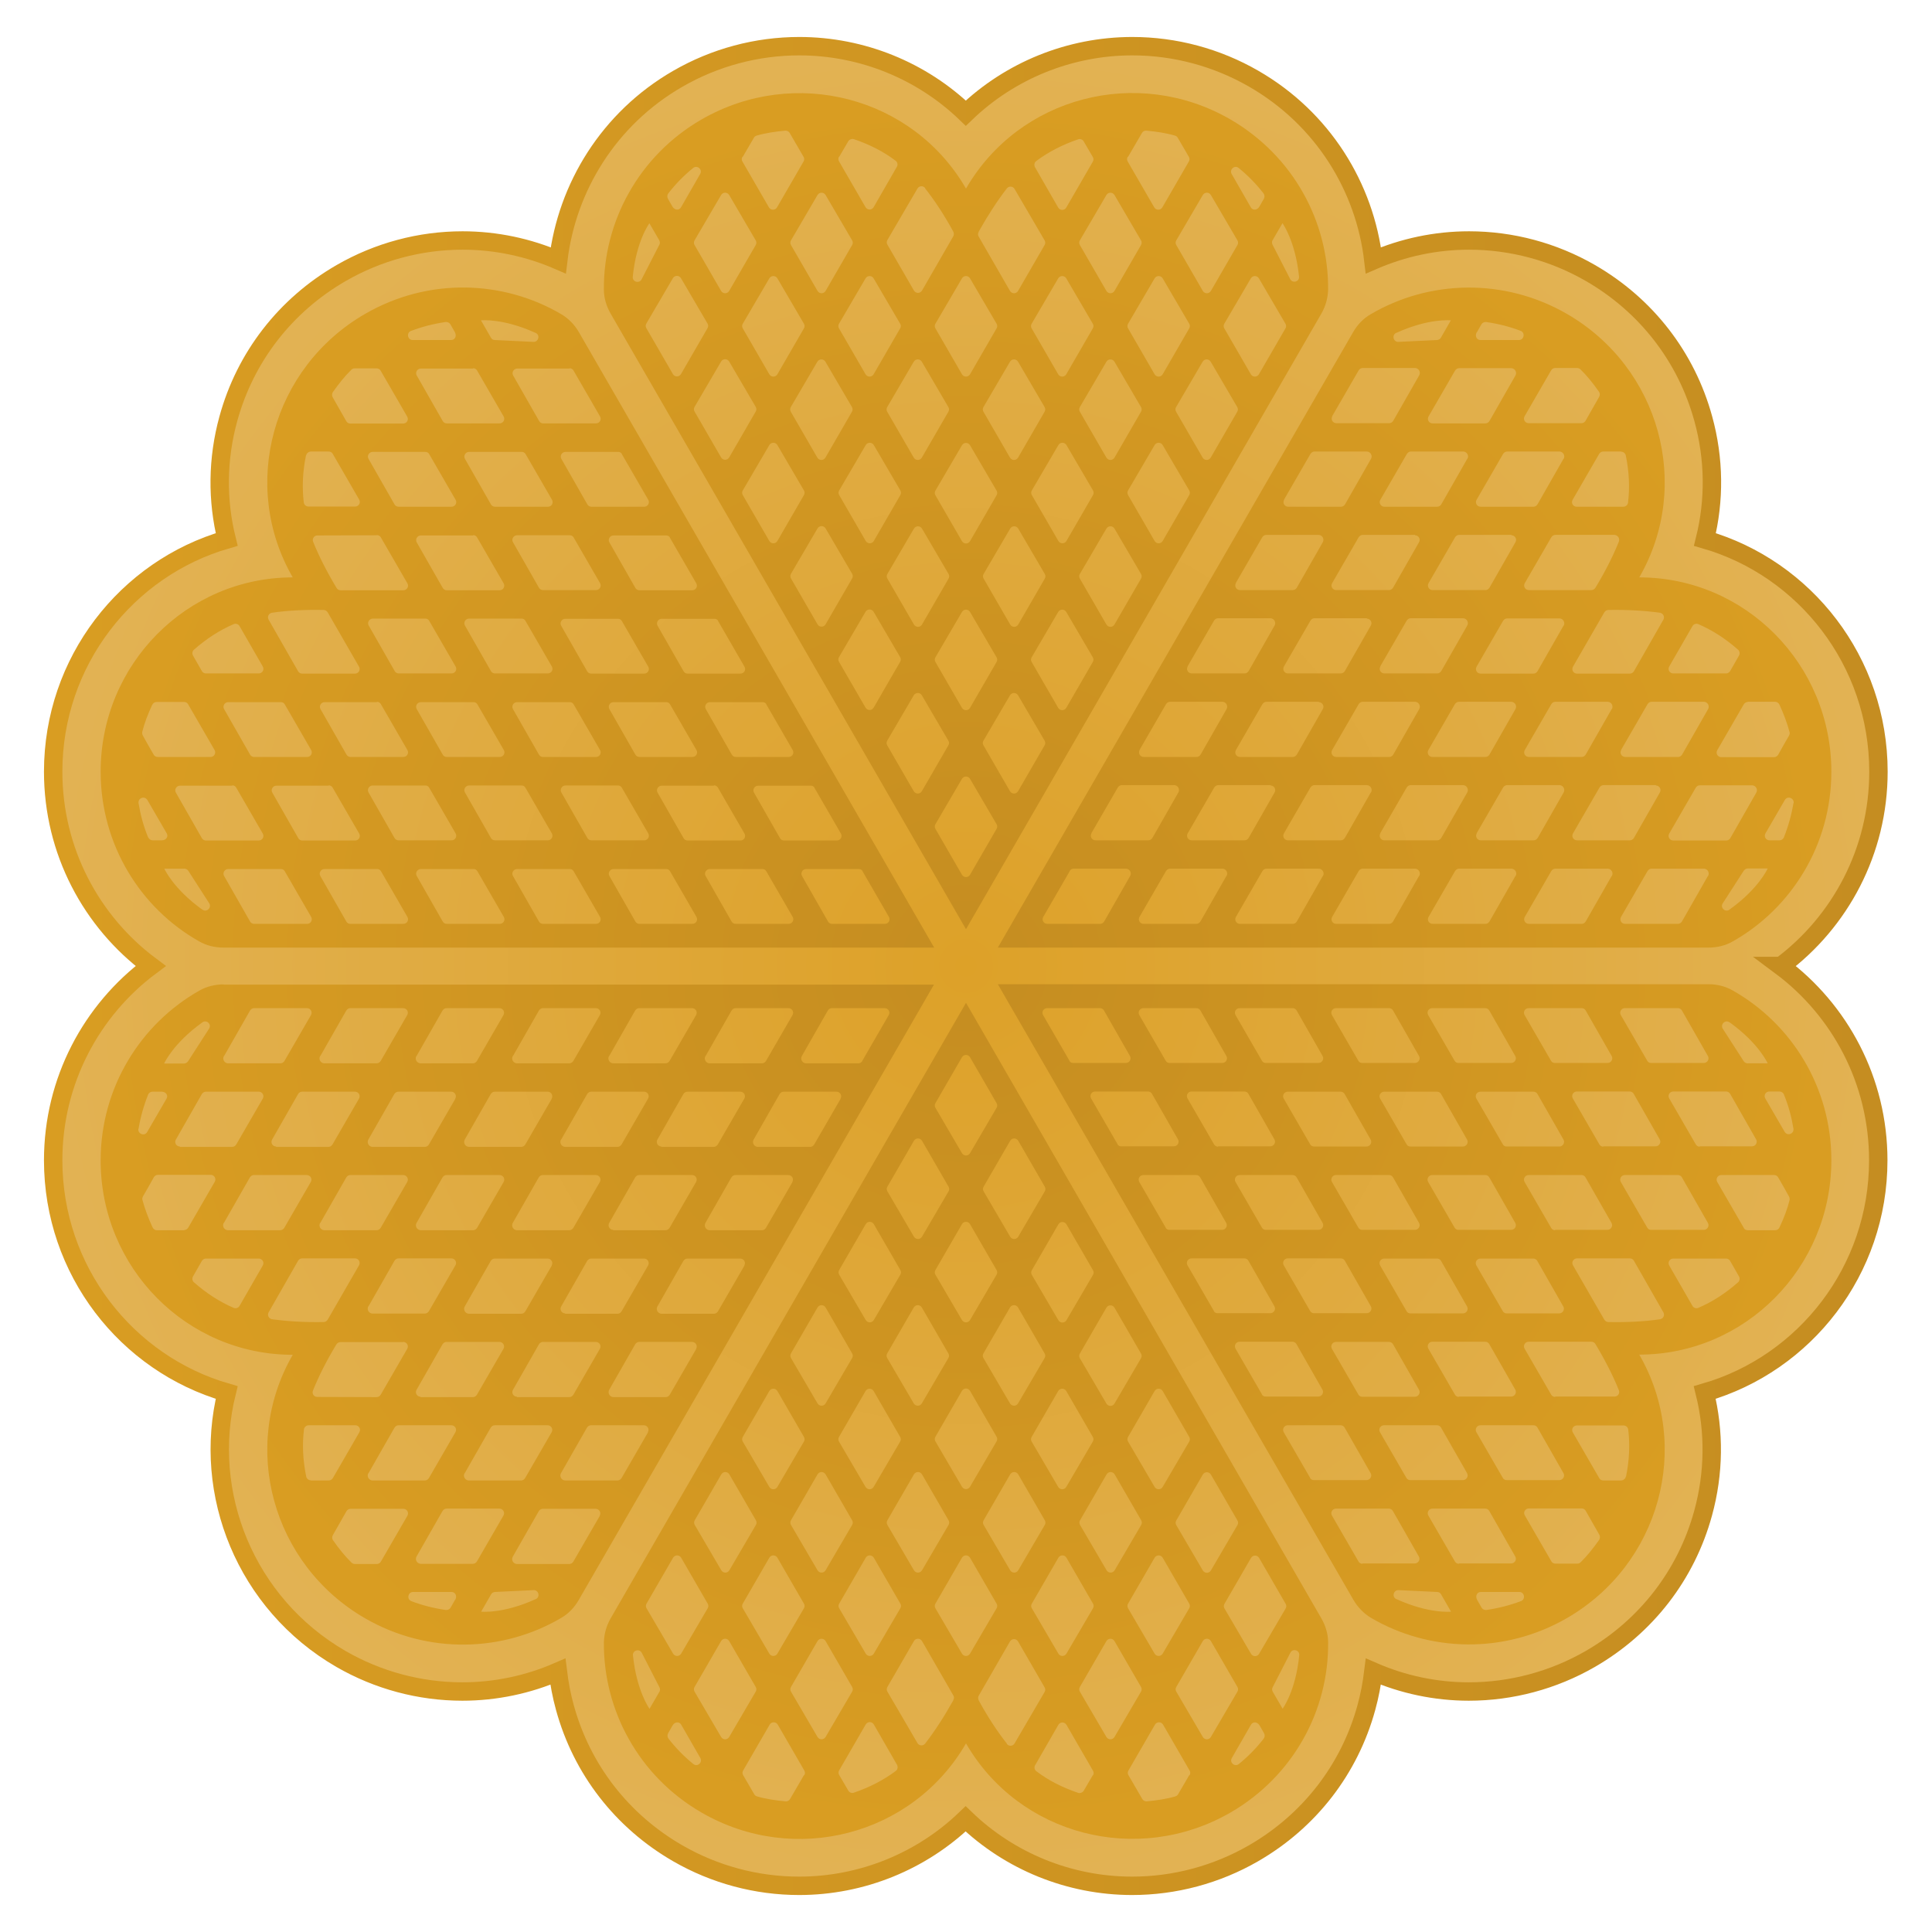 <?xml version="1.0" encoding="UTF-8"?>
<svg id="Layer_1" data-name="Layer 1" xmlns="http://www.w3.org/2000/svg" xmlns:xlink="http://www.w3.org/1999/xlink" viewBox="0 0 105 105">
  <defs>
    <style>
      .cls-1 {
        fill: url(#radial-gradient);
        filter: url(#drop-shadow-1);
      }

      .cls-1, .cls-2 {
        stroke-width: 0px;
      }

      .cls-2 {
        fill: url(#radial-gradient-2);
      }

      .cls-3 {
        fill: none;
        filter: url(#drop-shadow-2);
        stroke: url(#linear-gradient);
        stroke-miterlimit: 10;
      }
    </style>
    <radialGradient id="radial-gradient" cx="52.5" cy="52.5" fx="52.5" fy="52.5" r="49.79" gradientUnits="userSpaceOnUse">
      <stop offset="0" stop-color="#dda128"/>
      <stop offset="1" stop-color="#e2b253"/>
    </radialGradient>
    <filter id="drop-shadow-1" filterUnits="userSpaceOnUse">
      <feOffset dx="0" dy="0"/>
      <feGaussianBlur result="blur" stdDeviation="5"/>
      <feFlood flood-color="#000" flood-opacity=".25"/>
      <feComposite in2="blur" operator="in"/>
      <feComposite in="SourceGraphic"/>
    </filter>
    <linearGradient id="linear-gradient" x1="2.41" y1="52.5" x2="102.59" y2="52.5" gradientUnits="userSpaceOnUse">
      <stop offset="0" stop-color="#d99d22"/>
      <stop offset="1" stop-color="#c58d21"/>
    </linearGradient>
    <filter id="drop-shadow-2" filterUnits="userSpaceOnUse">
      <feOffset dx="0" dy="0"/>
      <feGaussianBlur result="blur-2" stdDeviation="5"/>
      <feFlood flood-color="#000" flood-opacity=".25"/>
      <feComposite in2="blur-2" operator="in"/>
      <feComposite in="SourceGraphic"/>
    </filter>
    <radialGradient id="radial-gradient-2" cx="52.5" cy="52.5" fx="52.5" fy="52.5" r="47.24" gradientUnits="userSpaceOnUse">
      <stop offset="0" stop-color="#c58d21"/>
      <stop offset="1" stop-color="#d99d22"/>
    </radialGradient>
  </defs>
  <path class="cls-1" d="M96.79,52.5c3.21-2.39,5.3-6.24,5.3-10.56,0-5.99-3.99-11.05-9.43-12.62.53-2.13.51-4.38-.09-6.56-.92-3.36-3.1-6.17-6.13-7.92-2.01-1.16-4.29-1.77-6.6-1.77-1.82,0-3.58.38-5.2,1.08-.46-3.98-2.75-7.71-6.5-9.87-2.01-1.16-4.29-1.77-6.6-1.77-3.42,0-6.66,1.34-9.05,3.64-2.39-2.3-5.63-3.64-9.05-3.64-2.31,0-4.59.61-6.6,1.77-3.75,2.16-6.03,5.9-6.5,9.87-1.62-.7-3.38-1.08-5.2-1.08-2.31,0-4.59.61-6.6,1.77-3.03,1.75-5.21,4.56-6.13,7.92-.6,2.18-.62,4.43-.09,6.56-5.44,1.57-9.43,6.63-9.43,12.62,0,4.33,2.09,8.17,5.3,10.56-3.21,2.39-5.3,6.24-5.3,10.56,0,5.99,3.99,11.05,9.43,12.62-1.36,5.49,1.03,11.48,6.21,14.48,2.01,1.16,4.29,1.77,6.6,1.77,1.81,0,3.58-.38,5.19-1.08.08.65.2,1.3.38,1.95.92,3.36,3.1,6.17,6.13,7.92,2.01,1.16,4.29,1.77,6.6,1.77h0c3.42,0,6.66-1.34,9.05-3.64,2.39,2.3,5.63,3.64,9.05,3.64,2.31,0,4.59-.61,6.6-1.77,3.03-1.75,5.21-4.56,6.13-7.92.18-.65.3-1.3.38-1.95,1.61.7,3.38,1.08,5.19,1.08h0c2.3,0,4.59-.61,6.6-1.77,3.03-1.75,5.21-4.56,6.13-7.92.6-2.18.62-4.43.09-6.56,5.44-1.57,9.43-6.63,9.43-12.62,0-4.33-2.09-8.17-5.3-10.56Z"/>
  <path class="cls-3" d="M96.79,52.5c3.21-2.39,5.3-6.24,5.3-10.56,0-5.99-3.99-11.05-9.43-12.62.53-2.13.51-4.38-.09-6.56-.92-3.36-3.1-6.17-6.13-7.92-2.01-1.16-4.29-1.77-6.6-1.77-1.82,0-3.58.38-5.2,1.08-.46-3.98-2.75-7.71-6.5-9.87-2.01-1.16-4.29-1.77-6.6-1.77-3.42,0-6.66,1.34-9.05,3.64-2.39-2.3-5.63-3.64-9.05-3.64-2.31,0-4.59.61-6.6,1.77-3.75,2.16-6.03,5.9-6.5,9.87-1.62-.7-3.38-1.08-5.2-1.08-2.31,0-4.59.61-6.6,1.77-3.03,1.75-5.21,4.56-6.13,7.92-.6,2.18-.62,4.43-.09,6.56-5.44,1.57-9.43,6.63-9.43,12.62,0,4.33,2.09,8.17,5.3,10.56-3.21,2.39-5.3,6.24-5.3,10.56,0,5.99,3.99,11.05,9.43,12.62-1.36,5.49,1.03,11.48,6.21,14.48,2.01,1.16,4.29,1.77,6.6,1.77,1.81,0,3.58-.38,5.19-1.08.08.65.2,1.3.38,1.95.92,3.36,3.1,6.17,6.13,7.92,2.01,1.16,4.29,1.77,6.6,1.77h0c3.42,0,6.66-1.34,9.05-3.64,2.39,2.3,5.63,3.64,9.05,3.64,2.31,0,4.59-.61,6.6-1.77,3.03-1.75,5.21-4.56,6.13-7.92.18-.65.3-1.3.38-1.95,1.61.7,3.38,1.08,5.19,1.08h0c2.3,0,4.59-.61,6.6-1.77,3.03-1.75,5.21-4.56,6.13-7.92.6-2.18.62-4.43.09-6.56,5.44-1.57,9.43-6.63,9.43-12.62,0-4.33-2.09-8.17-5.3-10.56Z"/>
  <path class="cls-2" d="M52.5,50.5h0s0,0,0,0l19.31-33.45c.23-.4.36-.85.37-1.31.03-3.67-1.88-7.26-5.31-9.25-5.05-2.92-11.48-1.24-14.37,3.76-2.88-4.99-9.31-6.67-14.37-3.76-3.43,1.98-5.34,5.58-5.31,9.25,0,.46.14.91.37,1.31l19.31,33.45ZM36.57,20.33l-1.44-2.49c-.05-.08-.05-.18,0-.26l1.44-2.46c.1-.17.34-.17.44,0l1.44,2.46c.05.08.05.18,0,.26l-1.44,2.49c-.1.17-.34.17-.44,0ZM39.19,24.86l-1.44-2.49c-.05-.08-.05-.18,0-.26l1.44-2.46c.1-.17.34-.17.44,0l1.44,2.46c.05.08.05.18,0,.26l-1.44,2.49c-.1.17-.34.17-.44,0ZM62.01,22.12c.05.08.05.18,0,.26l-1.44,2.49c-.1.17-.34.17-.44,0l-1.44-2.49c-.05-.08-.05-.18,0-.26l1.44-2.46c.1-.17.34-.17.44,0l1.44,2.46ZM61.31,17.59l1.44-2.46c.1-.17.34-.17.44,0l1.44,2.46c.05.08.05.18,0,.26l-1.44,2.49c-.1.17-.34.17-.44,0l-1.44-2.49c-.05-.08-.05-.18,0-.26ZM48.23,31.19l1.44-2.46c.1-.17.34-.17.44,0l1.44,2.46c.05.08.05.18,0,.26l-1.44,2.49c-.1.17-.34.17-.44,0l-1.44-2.49c-.05-.08-.05-.18,0-.26ZM47.49,29.4c-.1.17-.34.17-.44,0l-1.44-2.49c-.05-.08-.05-.18,0-.26l1.44-2.46c.1-.17.34-.17.44,0l1.44,2.46c.05.08.05.18,0,.26l-1.44,2.49ZM50.84,35.72l1.44-2.46c.1-.17.34-.17.44,0l1.44,2.46c.05.08.05.18,0,.26l-1.44,2.49c-.1.17-.34.17-.44,0l-1.44-2.49c-.05-.08-.05-.18,0-.26ZM53.46,31.45c-.05-.08-.05-.18,0-.26l1.44-2.46c.1-.17.34-.17.44,0l1.44,2.46c.05.08.05.18,0,.26l-1.44,2.49c-.1.17-.34.17-.44,0l-1.44-2.49ZM56.08,26.91c-.05-.08-.05-.18,0-.26l1.44-2.46c.1-.17.34-.17.44,0l1.44,2.46c.05.08.05.18,0,.26l-1.44,2.49c-.1.17-.34.17-.44,0l-1.44-2.49ZM59.39,17.85l-1.44,2.49c-.1.17-.34.17-.44,0l-1.44-2.49c-.05-.08-.05-.18,0-.26l1.44-2.46c.1-.17.34-.17.44,0l1.44,2.46c.05.08.05.18,0,.26ZM56.77,22.12c.05.08.05.18,0,.26l-1.44,2.49c-.1.17-.34.17-.44,0l-1.44-2.49c-.05-.08-.05-.18,0-.26l1.44-2.46c.1-.17.34-.17.44,0l1.44,2.46ZM54.16,26.66c.05.08.05.18,0,.26l-1.44,2.49c-.1.17-.34.17-.44,0l-1.44-2.49c-.05-.08-.05-.18,0-.26l1.44-2.46c.1-.17.34-.17.44,0l1.44,2.46ZM51.54,22.38l-1.44,2.49c-.1.17-.34.17-.44,0l-1.44-2.49c-.05-.08-.05-.18,0-.26l1.44-2.46c.1-.17.34-.17.44,0l1.44,2.46c.05.08.05.18,0,.26ZM48.92,17.85l-1.44,2.49c-.1.17-.34.17-.44,0l-1.44-2.49c-.05-.08-.05-.18,0-.26l1.44-2.46c.1-.17.34-.17.44,0l1.44,2.46c.05.08.05.18,0,.26ZM46.3,22.12c.05.08.05.18,0,.26l-1.44,2.49c-.1.17-.34.17-.44,0l-1.44-2.49c-.05-.08-.05-.18,0-.26l1.44-2.46c.1-.17.34-.17.44,0l1.44,2.46ZM43.69,17.85l-1.44,2.49c-.1.17-.34.17-.44,0l-1.44-2.49c-.05-.08-.05-.18,0-.26l1.44-2.46c.1-.17.34-.17.44,0l1.44,2.46c.05.08.05.18,0,.26ZM41.81,29.4l-1.44-2.49c-.05-.08-.05-.18,0-.26l1.44-2.46c.1-.17.34-.17.44,0l1.44,2.46c.05.08.05.18,0,.26l-1.44,2.49c-.1.17-.34.17-.44,0ZM44.43,33.93l-1.44-2.49c-.05-.08-.05-.18,0-.26l1.44-2.46c.1-.17.34-.17.44,0l1.44,2.46c.05.08.05.18,0,.26l-1.44,2.49c-.1.17-.34.17-.44,0ZM47.04,38.46l-1.44-2.49c-.05-.08-.05-.18,0-.26l1.44-2.46c.1-.17.34-.17.44,0l1.44,2.46c.05.08.05.18,0,.26l-1.44,2.49c-.1.17-.34.17-.44,0ZM49.66,43l-1.44-2.49c-.05-.08-.05-.18,0-.26l1.44-2.46c.1-.17.34-.17.44,0l1.44,2.46c.05.08.05.18,0,.26l-1.44,2.49c-.1.17-.34.17-.44,0ZM54.16,45.05l-1.44,2.49c-.1.17-.34.17-.44,0l-1.44-2.49c-.05-.08-.05-.18,0-.26l1.44-2.46c.1-.17.34-.17.44,0l1.44,2.46c.05.08.05.18,0,.26ZM56.77,40.51l-1.44,2.49c-.1.17-.34.17-.44,0l-1.44-2.49c-.05-.08-.05-.18,0-.26l1.44-2.46c.1-.17.34-.17.44,0l1.44,2.46c.05.08.05.18,0,.26ZM59.39,35.98l-1.44,2.49c-.1.17-.34.17-.44,0l-1.44-2.49c-.05-.08-.05-.18,0-.26l1.44-2.46c.1-.17.34-.17.44,0l1.44,2.46c.05.08.05.18,0,.26ZM62.01,31.45l-1.44,2.49c-.1.17-.34.17-.44,0l-1.44-2.49c-.05-.08-.05-.18,0-.26l1.44-2.46c.1-.17.34-.17.44,0l1.44,2.46c.05.08.05.18,0,.26ZM64.63,26.91l-1.44,2.49c-.1.17-.34.17-.44,0l-1.44-2.49c-.05-.08-.05-.18,0-.26l1.44-2.46c.1-.17.34-.17.44,0l1.44,2.46c.05.08.05.18,0,.26ZM67.24,22.38l-1.44,2.49c-.1.17-.34.17-.44,0l-1.44-2.49c-.05-.08-.05-.18,0-.26l1.44-2.46c.1-.17.34-.17.44,0l1.44,2.46c.05.08.05.18,0,.26ZM69.86,17.85l-1.44,2.49c-.1.17-.34.17-.44,0l-1.44-2.49c-.05-.08-.05-.18,0-.26l1.44-2.46c.1-.17.34-.17.44,0l1.44,2.46c.05.08.05.18,0,.26ZM69.16,13.06l.54-.93s.7.96.9,2.9c.03.28-.35.39-.48.14l-.96-1.87c-.04-.08-.04-.17,0-.25ZM67.32,9.13c.48.39.93.84,1.35,1.38.06.08.07.2.02.29l-.24.42c-.12.22-.37.22-.47.05l-1.04-1.81c-.14-.25.16-.51.38-.33ZM65.81,10.6l1.44,2.46c.05.08.05.18,0,.26l-1.44,2.49c-.1.17-.34.17-.44,0l-1.44-2.49c-.05-.08-.05-.18,0-.26l1.44-2.46c.1-.17.34-.17.44,0ZM61.31,8.52l.75-1.29c.05-.09.15-.14.24-.13.55.05,1.08.13,1.56.27.06.02.12.06.15.12.13.22.45.78.6,1.03.05.08.05.18,0,.26l-1.44,2.49c-.1.17-.34.17-.44,0l-1.44-2.49c-.05-.08-.05-.18,0-.26ZM60.57,10.6l1.44,2.46c.05.08.05.18,0,.26l-1.44,2.49c-.1.17-.34.17-.44,0l-1.44-2.49c-.05-.08-.05-.18,0-.26l1.44-2.46c.1-.17.34-.17.44,0ZM56.32,8.75c.67-.5,1.43-.89,2.28-1.18.11-.04.24.01.3.12l.49.84c.05.08.05.18,0,.26l-1.44,2.49c-.1.17-.34.17-.44,0l-1.26-2.19c-.06-.11-.04-.26.06-.33ZM53.19,12.59c.51-.91,1.02-1.69,1.53-2.35.11-.14.33-.13.42.03l1.63,2.79c.05.08.05.18,0,.26l-1.44,2.49c-.1.17-.34.17-.44,0l-1.7-2.95c-.05-.08-.05-.18,0-.25ZM52.72,15.13l1.44,2.46c.05.08.05.18,0,.26l-1.44,2.49c-.1.17-.34.17-.44,0l-1.44-2.49c-.05-.08-.05-.18,0-.26l1.44-2.46c.1-.17.34-.17.44,0ZM50.28,10.24c.51.65,1.03,1.43,1.53,2.35.04.08.04.18,0,.25l-1.7,2.95c-.1.17-.34.17-.44,0l-1.44-2.49c-.05-.08-.05-.18,0-.26.27-.47,1.22-2.09,1.63-2.79.09-.16.31-.17.42-.03ZM45.61,8.52l.49-.84c.06-.1.19-.15.3-.12.85.29,1.61.67,2.28,1.18.1.08.13.22.06.33l-1.26,2.19c-.1.17-.34.17-.44,0l-1.44-2.49c-.05-.08-.05-.18,0-.26ZM44.87,10.6l1.44,2.46c.05.08.05.18,0,.26l-1.44,2.49c-.1.17-.34.17-.44,0l-1.44-2.49c-.05-.08-.05-.18,0-.26l1.44-2.46c.1-.17.34-.17.44,0ZM40.37,8.52c.15-.25.47-.81.6-1.03.03-.06.09-.1.15-.12.48-.14,1.01-.22,1.56-.27.1,0,.19.04.24.13l.75,1.29c.05.08.05.18,0,.26l-1.44,2.49c-.1.17-.34.17-.44,0l-1.44-2.49c-.05-.08-.05-.18,0-.26ZM39.19,10.6c.1-.17.34-.17.44,0l1.44,2.46c.05.08.05.18,0,.26l-1.44,2.49c-.1.17-.34.17-.44,0l-1.44-2.49c-.05-.08-.05-.18,0-.26l1.44-2.46ZM36.32,10.51c.42-.54.87-.99,1.35-1.38.22-.18.53.08.38.33l-1.04,1.81c-.1.17-.34.17-.47-.05l-.24-.42c-.05-.09-.04-.21.02-.29ZM35.29,12.13l.54.93c.04.08.05.17,0,.25l-.96,1.87c-.13.25-.51.14-.48-.14.19-1.95.9-2.9.9-2.9ZM52.5,54.5h0s0,0,0,0l-19.31,33.45c-.23.4-.36.85-.37,1.31-.03,3.67,1.88,7.27,5.31,9.25,5.05,2.92,11.48,1.24,14.37-3.76,2.88,4.99,9.31,6.67,14.37,3.76,3.43-1.98,5.35-5.58,5.31-9.25,0-.46-.14-.91-.37-1.31l-19.31-33.45ZM68.43,84.67l1.44,2.49c.05.08.05.18,0,.26l-1.44,2.46c-.1.17-.34.17-.44,0l-1.44-2.46c-.05-.08-.05-.18,0-.26l1.44-2.49c.1-.17.34-.17.44,0ZM65.81,80.14l1.44,2.49c.05.08.05.18,0,.26l-1.44,2.46c-.1.17-.34.17-.44,0l-1.44-2.46c-.05-.08-.05-.18,0-.26l1.44-2.49c.1-.17.34-.17.44,0ZM42.99,82.88c-.05-.08-.05-.18,0-.26l1.44-2.49c.1-.17.34-.17.44,0l1.44,2.49c.05.08.05.18,0,.26l-1.44,2.46c-.1.17-.34.17-.44,0l-1.44-2.46ZM43.69,87.41l-1.44,2.46c-.1.17-.34.17-.44,0l-1.44-2.46c-.05-.08-.05-.18,0-.26l1.44-2.49c.1-.17.34-.17.44,0l1.44,2.49c.05.08.05.18,0,.26ZM56.77,73.81l-1.44,2.46c-.1.17-.34.17-.44,0l-1.44-2.46c-.05-.08-.05-.18,0-.26l1.44-2.49c.1-.17.34-.17.44,0l1.44,2.49c.05.08.05.18,0,.26ZM57.51,75.6c.1-.17.34-.17.44,0l1.44,2.49c.05.08.05.18,0,.26l-1.44,2.46c-.1.17-.34.17-.44,0l-1.44-2.46c-.05-.08-.05-.18,0-.26l1.44-2.49ZM54.16,69.28l-1.44,2.46c-.1.17-.34.17-.44,0l-1.44-2.46c-.05-.08-.05-.18,0-.26l1.44-2.49c.1-.17.34-.17.44,0l1.44,2.49c.05.08.05.18,0,.26ZM51.54,73.55c.05.08.05.18,0,.26l-1.44,2.46c-.1.17-.34.17-.44,0l-1.44-2.46c-.05-.08-.05-.18,0-.26l1.44-2.49c.1-.17.34-.17.44,0l1.44,2.49ZM48.92,78.09c.05.08.05.18,0,.26l-1.44,2.46c-.1.17-.34.17-.44,0l-1.44-2.46c-.05-.08-.05-.18,0-.26l1.44-2.49c.1-.17.34-.17.44,0l1.44,2.49ZM45.61,87.15l1.44-2.49c.1-.17.34-.17.44,0l1.44,2.49c.05.08.05.18,0,.26l-1.44,2.46c-.1.17-.34.17-.44,0l-1.44-2.46c-.05-.08-.05-.18,0-.26ZM48.23,82.88c-.05-.08-.05-.18,0-.26l1.44-2.49c.1-.17.34-.17.44,0l1.44,2.49c.05.08.05.18,0,.26l-1.44,2.46c-.1.17-.34.17-.44,0l-1.44-2.46ZM50.84,78.34c-.05-.08-.05-.18,0-.26l1.44-2.49c.1-.17.34-.17.44,0l1.44,2.49c.05.08.05.18,0,.26l-1.44,2.46c-.1.17-.34.17-.44,0l-1.44-2.46ZM53.46,82.62l1.44-2.49c.1-.17.34-.17.44,0l1.44,2.49c.05.08.05.18,0,.26l-1.44,2.46c-.1.17-.34.17-.44,0l-1.44-2.46c-.05-.08-.05-.18,0-.26ZM56.08,87.15l1.44-2.49c.1-.17.34-.17.44,0l1.44,2.49c.05.08.05.18,0,.26l-1.44,2.46c-.1.17-.34.17-.44,0l-1.44-2.46c-.05-.08-.05-.18,0-.26ZM58.7,82.88c-.05-.08-.05-.18,0-.26l1.44-2.49c.1-.17.34-.17.44,0l1.44,2.49c.05.08.05.18,0,.26l-1.44,2.46c-.1.17-.34.17-.44,0l-1.44-2.46ZM61.31,87.15l1.44-2.49c.1-.17.34-.17.44,0l1.44,2.49c.05.08.05.18,0,.26l-1.44,2.46c-.1.17-.34.17-.44,0l-1.44-2.46c-.05-.08-.05-.18,0-.26ZM63.19,75.6l1.44,2.49c.05.08.05.18,0,.26l-1.44,2.46c-.1.17-.34.17-.44,0l-1.44-2.46c-.05-.08-.05-.18,0-.26l1.44-2.49c.1-.17.34-.17.44,0ZM60.57,71.07l1.44,2.49c.05.08.05.18,0,.26l-1.44,2.46c-.1.17-.34.17-.44,0l-1.44-2.46c-.05-.08-.05-.18,0-.26l1.44-2.49c.1-.17.34-.17.44,0ZM57.96,66.54l1.44,2.49c.05.08.05.18,0,.26l-1.44,2.46c-.1.17-.34.17-.44,0l-1.44-2.46c-.05-.08-.05-.18,0-.26l1.44-2.49c.1-.17.34-.17.44,0ZM55.34,62l1.44,2.49c.05.08.05.18,0,.26l-1.44,2.46c-.1.17-.34.17-.44,0l-1.44-2.46c-.05-.08-.05-.18,0-.26l1.44-2.49c.1-.17.34-.17.44,0ZM50.84,59.95l1.44-2.49c.1-.17.34-.17.44,0l1.44,2.49c.05.08.05.18,0,.26l-1.44,2.46c-.1.17-.34.17-.44,0l-1.44-2.46c-.05-.08-.05-.18,0-.26ZM48.23,64.49l1.44-2.49c.1-.17.34-.17.44,0l1.44,2.49c.05.08.05.18,0,.26l-1.44,2.46c-.1.17-.34.17-.44,0l-1.44-2.46c-.05-.08-.05-.18,0-.26ZM45.61,69.02l1.44-2.49c.1-.17.34-.17.44,0l1.44,2.49c.05.08.05.18,0,.26l-1.44,2.46c-.1.17-.34.17-.44,0l-1.44-2.46c-.05-.08-.05-.18,0-.26ZM42.99,73.55l1.44-2.49c.1-.17.34-.17.44,0l1.44,2.49c.05.08.05.18,0,.26l-1.44,2.46c-.1.17-.34.17-.44,0l-1.44-2.46c-.05-.08-.05-.18,0-.26ZM40.37,78.09l1.44-2.49c.1-.17.34-.17.44,0l1.44,2.49c.05.08.05.18,0,.26l-1.44,2.46c-.1.17-.34.17-.44,0l-1.44-2.46c-.05-.08-.05-.18,0-.26ZM37.76,82.62l1.44-2.49c.1-.17.34-.17.44,0l1.44,2.49c.05.08.05.18,0,.26l-1.44,2.46c-.1.17-.34.17-.44,0l-1.44-2.46c-.05-.08-.05-.18,0-.26ZM35.14,87.15l1.44-2.49c.1-.17.34-.17.44,0l1.44,2.49c.05.08.05.18,0,.26l-1.44,2.46c-.1.17-.34.17-.44,0l-1.44-2.46c-.05-.08-.05-.18,0-.26ZM35.84,91.94l-.54.93s-.7-.96-.9-2.9c-.03-.28.35-.39.48-.14l.96,1.87c.04.08.04.17,0,.25ZM37.68,95.87c-.48-.39-.93-.84-1.35-1.38-.06-.08-.07-.2-.02-.29l.24-.42c.12-.22.37-.22.47-.05l1.04,1.81c.14.25-.16.51-.38.33ZM39.19,94.4l-1.44-2.46c-.05-.08-.05-.18,0-.26l1.44-2.49c.1-.17.34-.17.44,0l1.44,2.49c.05.08.05.18,0,.26l-1.44,2.46c-.1.17-.34.17-.44,0ZM43.69,96.48l-.75,1.29c-.05.09-.15.14-.24.13-.55-.05-1.08-.13-1.56-.27-.06-.02-.12-.06-.15-.12-.13-.22-.45-.78-.6-1.03-.05-.08-.05-.18,0-.26l1.44-2.49c.1-.17.34-.17.44,0l1.44,2.49c.05.08.05.18,0,.26ZM44.43,94.4l-1.44-2.46c-.05-.08-.05-.18,0-.26l1.44-2.49c.1-.17.34-.17.44,0l1.44,2.49c.05.08.05.18,0,.26l-1.44,2.46c-.1.17-.34.17-.44,0ZM48.68,96.25c-.67.5-1.43.89-2.28,1.18-.11.04-.24-.01-.3-.12l-.49-.84c-.05-.08-.05-.18,0-.26l1.44-2.49c.1-.17.34-.17.44,0l1.26,2.19c.06.11.04.26-.06.33ZM51.81,92.41c-.51.91-1.02,1.69-1.53,2.35-.11.14-.33.13-.42-.03-.41-.7-1.35-2.32-1.63-2.79-.05-.08-.05-.18,0-.26l1.44-2.49c.1-.17.34-.17.44,0l1.7,2.95c.05.08.05.18,0,.25ZM52.28,89.87l-1.44-2.46c-.05-.08-.05-.18,0-.26l1.44-2.49c.1-.17.34-.17.44,0l1.44,2.49c.05.08.05.18,0,.26l-1.44,2.46c-.1.17-.34.17-.44,0ZM54.72,94.76c-.51-.65-1.03-1.43-1.53-2.35-.04-.08-.04-.18,0-.25l1.7-2.95c.1-.17.34-.17.44,0l1.44,2.49c.05.08.05.18,0,.26l-1.63,2.79c-.09.16-.31.17-.42.03ZM59.39,96.48l-.49.84c-.06.1-.19.15-.3.12-.85-.29-1.61-.67-2.28-1.18-.1-.08-.13-.22-.06-.33l1.26-2.19c.1-.17.34-.17.44,0l1.44,2.49c.05.08.05.18,0,.26ZM60.13,94.4l-1.44-2.46c-.05-.08-.05-.18,0-.26l1.44-2.49c.1-.17.34-.17.44,0l1.44,2.49c.05.08.05.18,0,.26l-1.44,2.46c-.1.17-.34.17-.44,0ZM64.63,96.48c-.15.25-.47.81-.6,1.03-.03.06-.09.1-.15.12-.48.14-1.01.22-1.56.27-.1,0-.19-.04-.24-.13l-.75-1.29c-.05-.08-.05-.18,0-.26l1.44-2.49c.1-.17.34-.17.44,0l1.44,2.49c.05.08.05.18,0,.26ZM65.81,94.4c-.1.17-.34.17-.44,0l-1.44-2.46c-.05-.08-.05-.18,0-.26l1.44-2.49c.1-.17.34-.17.44,0l1.44,2.49c.05.08.05.18,0,.26l-1.44,2.46ZM68.68,94.49c-.42.54-.87.99-1.35,1.38-.22.18-.53-.08-.38-.33l1.04-1.81c.1-.17.34-.17.47.05l.24.42c.05.09.04.21-.02.29ZM69.71,92.87l-.54-.93c-.04-.08-.05-.17,0-.25l.96-1.87c.13-.25.51-.14.48.14-.19,1.95-.9,2.9-.9,2.9ZM10.82,51.16c.4.23.86.34,1.32.34h38.63L31.46,18.05c-.23-.4-.56-.74-.95-.97-3.16-1.86-7.23-2.01-10.67-.02-5.05,2.92-6.81,9.33-3.93,14.32-5.76,0-10.44,4.73-10.44,10.56,0,3.96,2.16,7.42,5.35,9.22ZM11,49.44c-1.59-1.14-2.07-2.23-2.07-2.23h1.08c.09,0,.17.04.22.11l1.14,1.77c.15.24-.14.51-.36.35ZM37.62,41.14h-2.87c-.09,0-.18-.05-.22-.13l-1.41-2.47c-.1-.17.03-.38.22-.38h2.85c.09-.01.18.04.22.11l1.44,2.49c.1.17-.02.38-.22.38ZM38.8,42.68c.09,0,.18.05.22.13l1.44,2.49c.1.17-.02.38-.22.38h-2.87c-.09,0-.18-.05-.22-.13l-1.41-2.47c-.1-.17.03-.38.22-.38h2.85ZM24.28,41.14c-.09,0-.18-.05-.22-.13l-1.41-2.47c-.1-.17.03-.38.22-.38h2.85c.09-.01.18.04.22.11l1.44,2.49c.1.17-.02.38-.22.38h-2.87ZM24.53,45.67h-2.87c-.09,0-.18-.05-.22-.13l-1.41-2.47c-.1-.17.03-.38.22-.38h2.85c.09-.01.18.04.22.11l1.44,2.49c.1.17-.02.38-.22.38ZM25.48,33.62h2.85c.09-.01.18.04.22.11l1.44,2.49c.1.17-.02.38-.22.38h-2.87c-.09,0-.18-.05-.22-.13l-1.41-2.47c-.1-.17.03-.38.22-.38ZM25.48,42.69h2.85c.09-.01.18.04.22.11l1.44,2.49c.1.17-.02.38-.22.38h-2.87c-.09,0-.18-.05-.22-.13l-1.41-2.47c-.1-.17.03-.38.22-.38ZM29.51,41.14c-.09,0-.18-.05-.22-.13l-1.41-2.47c-.1-.17.03-.38.22-.38h2.85c.09-.01.18.04.22.11l1.44,2.49c.1.17-.02.38-.22.38h-2.87ZM30.72,42.69h2.85c.09-.01.18.04.22.11l1.44,2.49c.1.17-.02.38-.22.38h-2.87c-.09,0-.18-.05-.22-.13l-1.41-2.47c-.1-.17.03-.38.22-.38ZM35,36.61h-2.87c-.09,0-.18-.05-.22-.13l-1.41-2.47c-.1-.17.03-.38.22-.38h2.85c.09-.01.18.04.22.11l1.44,2.49c.1.17-.02.38-.22.38ZM32.38,32.07h-2.87c-.09,0-.18-.05-.22-.13l-1.41-2.47c-.1-.17.03-.38.22-.38h2.85c.09-.01.18.04.22.11l1.44,2.49c.1.17-.02.38-.22.38ZM29.77,27.54h-2.87c-.09,0-.18-.05-.22-.13l-1.41-2.47c-.1-.17.03-.38.22-.38h2.85c.09-.01.18.04.22.11l1.44,2.49c.1.17-.02.38-.22.38ZM25.71,29.08c.09,0,.18.05.22.13l1.44,2.49c.1.17-.02.38-.22.38h-2.87c-.09,0-.18-.05-.22-.13l-1.41-2.47c-.1-.17.03-.38.22-.38h2.85ZM24.53,27.54h-2.87c-.09,0-.18-.05-.22-.13l-1.41-2.47c-.1-.17.03-.38.22-.38h2.85c.09-.01.18.04.22.11l1.44,2.49c.1.17-.02.38-.22.38ZM20.48,29.08c.09,0,.18.05.22.13l1.44,2.49c.1.17-.02.38-.22.38h-3.41c-.09,0-.18-.05-.22-.13-.54-.9-.96-1.73-1.27-2.5-.07-.17.05-.35.23-.35.81,0,2.69-.01,3.23-.01ZM20.25,33.62h2.85c.09-.01.18.04.22.11l1.44,2.49c.1.17-.02.38-.22.38h-2.87c-.09,0-.18-.05-.22-.13l-1.41-2.47c-.1-.17.03-.38.22-.38ZM20.48,38.14c.09,0,.18.05.22.13l1.44,2.49c.1.17-.02.38-.22.38h-2.87c-.09,0-.18-.05-.22-.13l-1.41-2.47c-.1-.17.03-.38.22-.38h2.85ZM17.86,42.68c.09,0,.18.05.22.13l1.44,2.49c.1.17-.02.38-.22.38h-2.87c-.09,0-.18-.05-.22-.13l-1.41-2.47c-.1-.17.03-.38.22-.38h2.85ZM16.68,41.14h-2.87c-.09,0-.18-.05-.22-.13l-1.41-2.47c-.1-.17.03-.38.22-.38h2.85c.09-.01.18.04.22.11l1.44,2.49c.1.17-.02.38-.22.38ZM12.62,42.68c.09,0,.18.05.22.13l1.44,2.49c.1.17-.02.38-.22.38h-2.87c-.09,0-.18-.05-.22-.13l-1.41-2.47c-.1-.17.03-.38.22-.38h2.85ZM16.68,50.21h-2.87c-.09,0-.18-.05-.22-.13l-1.41-2.47c-.1-.17.03-.38.22-.38h2.85c.09-.01.18.04.22.11l1.44,2.49c.1.17-.02.38-.22.38ZM21.91,50.21h-2.87c-.09,0-.18-.05-.22-.13l-1.41-2.47c-.1-.17.03-.38.22-.38h2.85c.09-.01.18.04.22.11l1.44,2.49c.1.17-.02.38-.22.38ZM27.15,50.21h-2.87c-.09,0-.18-.05-.22-.13l-1.41-2.47c-.1-.17.03-.38.22-.38h2.85c.09-.01.18.04.22.11l1.44,2.49c.1.17-.02.38-.22.38ZM32.38,50.21h-2.87c-.09,0-.18-.05-.22-.13l-1.41-2.47c-.1-.17.03-.38.22-.38h2.85c.09-.01.18.04.22.11l1.44,2.49c.1.17-.02.38-.22.38ZM37.62,50.21h-2.87c-.09,0-.18-.05-.22-.13l-1.41-2.47c-.1-.17.03-.38.22-.38h2.85c.09-.01.18.04.22.11l1.44,2.49c.1.17-.02.38-.22.38ZM42.85,50.21h-2.87c-.09,0-.18-.05-.22-.13l-1.41-2.47c-.1-.17.03-.38.22-.38h2.85c.09-.01.18.04.22.11l1.44,2.49c.1.17-.02.38-.22.38ZM46.87,47.34l1.44,2.49c.1.17-.02.38-.22.38h-2.87c-.09,0-.18-.05-.22-.13l-1.41-2.47c-.1-.17.03-.38.22-.38h2.85c.09-.01.18.04.22.11ZM44.26,42.81l1.44,2.49c.1.17-.02.38-.22.38h-2.87c-.09,0-.18-.05-.22-.13l-1.41-2.47c-.1-.17.03-.38.22-.38h2.85c.09-.01.18.04.22.11ZM41.64,38.27l1.44,2.49c.1.17-.02.38-.22.38h-2.87c-.09,0-.18-.05-.22-.13l-1.41-2.47c-.1-.17.03-.38.22-.38h2.85c.09-.01.18.04.22.11ZM39.02,33.74l1.44,2.49c.1.17-.02.38-.22.38h-2.87c-.09,0-.18-.05-.22-.13l-1.41-2.47c-.1-.17.03-.38.22-.38h2.85c.09-.01.18.04.22.11ZM36.4,29.21l1.44,2.49c.1.17-.02.38-.22.38h-2.87c-.09,0-.18-.05-.22-.13l-1.41-2.47c-.1-.17.03-.38.22-.38h2.85c.09-.01.18.04.22.11ZM33.79,24.67l1.44,2.49c.1.17-.02.38-.22.38h-2.87c-.09,0-.18-.05-.22-.13l-1.41-2.47c-.1-.17.03-.38.22-.38h2.85c.09-.01.18.04.22.11ZM30.95,20.01c.09,0,.18.05.22.13l1.44,2.49c.1.17-.02.38-.22.38h-2.87c-.09,0-.18-.05-.22-.13l-1.41-2.47c-.1-.17.03-.38.22-.38h2.85ZM29.11,18.09c.26.12.16.5-.12.49l-2.1-.1c-.09,0-.17-.05-.21-.13l-.54-.94s1.18-.13,2.96.68ZM25.71,20.01c.09,0,.18.05.22.13l1.44,2.49c.1.17-.02.38-.22.38h-2.87c-.09,0-.18-.05-.22-.13l-1.41-2.47c-.1-.17.03-.38.22-.38h2.85ZM22.35,17.98c.58-.22,1.2-.38,1.87-.48.1-.01.21.04.26.13l.24.42c.12.22,0,.43-.2.43h-2.09c-.28,0-.36-.39-.09-.5ZM18.09,21.31c.32-.45.65-.87,1.01-1.22.05-.05.11-.07.18-.07.25,0,.9,0,1.19,0,.09,0,.18.05.22.13l1.44,2.49c.1.17-.02.38-.22.38h-2.87c-.09,0-.18-.05-.22-.13l-.74-1.3c-.05-.09-.04-.19.01-.28ZM16.64,24.75c.02-.12.13-.2.25-.21h.97c.09,0,.18.04.22.12l1.44,2.49c.1.17-.02.38-.22.38h-2.53c-.13,0-.24-.09-.26-.22-.1-.83-.06-1.69.12-2.56ZM14.79,33.3c.82-.12,1.75-.17,2.8-.15.09,0,.17.05.22.13l1.7,2.95c.1.17-.02.38-.22.38h-2.87c-.09,0-.18-.05-.22-.13-.27-.47-1.2-2.1-1.6-2.8-.09-.16,0-.35.19-.38ZM10.54,35.31c.67-.59,1.39-1.06,2.16-1.39.12-.05.26,0,.32.11l1.26,2.19c.1.17-.02.38-.22.38h-2.87c-.09,0-.18-.05-.22-.13l-.48-.84c-.06-.11-.04-.24.05-.32ZM8.28,38.3c.04-.09.13-.15.23-.15h1.49c.09,0,.18.04.22.12l1.44,2.49c.1.17-.02.38-.22.38h-2.87c-.09,0-.18-.05-.22-.13-.15-.25-.47-.82-.59-1.04-.03-.06-.04-.13-.03-.19.12-.49.31-.98.55-1.49ZM8.05,45.51c-.26-.63-.42-1.25-.52-1.86-.04-.28.33-.42.48-.17l1.05,1.81c.1.17-.02.38-.27.38h-.49c-.1,0-.2-.06-.24-.16ZM99.53,63.06c0-3.97-2.16-7.42-5.36-9.23-.4-.23-.86-.34-1.32-.34h-38.62l19.32,33.45c.23.4.56.74.95.98,3.16,1.86,7.23,2,10.66.02,5.05-2.92,6.81-9.33,3.93-14.32,5.76,0,10.44-4.73,10.44-10.56ZM96.71,59.32c.1,0,.2.06.24.16.26.63.42,1.25.52,1.86.04.28-.33.42-.48.17l-1.05-1.81c-.1-.17.02-.38.22-.38h.54ZM94,55.56c1.59,1.14,2.07,2.23,2.07,2.23h-1.08c-.09,0-.17-.04-.22-.11l-1.14-1.77c-.15-.24.14-.51.36-.35ZM67.38,63.86h2.87c.09,0,.18.05.22.13l1.41,2.47c.1.17-.03.38-.22.38h-2.85c-.09.01-.18-.04-.22-.11l-1.44-2.49c-.1-.17.02-.38.22-.38ZM66.2,62.32c-.09,0-.18-.05-.22-.13l-1.44-2.49c-.1-.17.02-.38.22-.38h2.87c.09,0,.18.05.22.13l1.41,2.47c.1.17-.03.38-.22.38h-2.85ZM80.72,63.86c.09,0,.18.05.22.13l1.41,2.47c.1.17-.03.38-.22.38h-2.85c-.09.01-.18-.04-.22-.11l-1.44-2.49c-.1-.17.02-.38.22-.38h2.87ZM80.47,59.33h2.87c.09,0,.18.05.22.13l1.41,2.47c.1.17-.03.38-.22.38h-2.85c-.09.01-.18-.04-.22-.11l-1.44-2.49c-.1-.17.02-.38.22-.38ZM79.52,71.38h-2.85c-.09.01-.18-.04-.22-.11l-1.44-2.49c-.1-.17.02-.38.22-.38h2.87c.09,0,.18.05.22.13l1.41,2.47c.1.17-.03.38-.22.38ZM79.52,62.31h-2.85c-.09.01-.18-.04-.22-.11l-1.44-2.49c-.1-.17.02-.38.22-.38h2.87c.09,0,.18.05.22.13l1.41,2.47c.1.17-.03.38-.22.38ZM75.49,63.86c.09,0,.18.05.22.13l1.41,2.47c.1.17-.03.38-.22.38h-2.85c-.09.01-.18-.04-.22-.11l-1.44-2.49c-.1-.17.02-.38.22-.38h2.87ZM74.28,62.31h-2.85c-.09.01-.18-.04-.22-.11l-1.44-2.49c-.1-.17.02-.38.22-.38h2.87c.09,0,.18.05.22.13l1.41,2.47c.1.17-.03.38-.22.38ZM70,68.39h2.87c.09,0,.18.05.22.13l1.41,2.47c.1.17-.03.38-.22.38h-2.85c-.09.01-.18-.04-.22-.11l-1.44-2.49c-.1-.17.02-.38.22-.38ZM72.62,72.93h2.87c.09,0,.18.05.22.13l1.41,2.47c.1.17-.03.38-.22.38h-2.85c-.09.01-.18-.04-.22-.11l-1.44-2.49c-.1-.17.02-.38.22-.38ZM75.23,77.46h2.87c.09,0,.18.05.22.13l1.41,2.47c.1.17-.03.38-.22.38h-2.85c-.09.01-.18-.04-.22-.11l-1.44-2.49c-.1-.17.02-.38.22-.38ZM79.29,75.92c-.09,0-.18-.05-.22-.13l-1.44-2.49c-.1-.17.02-.38.22-.38h2.87c.09,0,.18.05.22.13l1.41,2.47c.1.17-.03.38-.22.38h-2.85ZM80.47,77.46h2.87c.09,0,.18.05.22.13l1.41,2.47c.1.17-.03.38-.22.38h-2.85c-.09.01-.18-.04-.22-.11l-1.44-2.49c-.1-.17.02-.38.22-.38ZM84.52,75.92c-.09,0-.18-.05-.22-.13l-1.44-2.49c-.1-.17.02-.38.22-.38h3.41c.09,0,.18.05.22.13.54.9.96,1.73,1.27,2.5.07.17-.05.35-.23.35h-3.22ZM84.75,71.38h-2.85c-.09.01-.18-.04-.22-.11l-1.44-2.49c-.1-.17.02-.38.22-.38h2.87c.09,0,.18.05.22.13l1.41,2.47c.1.17-.03.38-.22.38ZM84.52,66.86c-.09,0-.18-.05-.22-.13l-1.44-2.49c-.1-.17.02-.38.22-.38h2.87c.09,0,.18.05.22.13l1.41,2.47c.1.17-.03.38-.22.38h-2.85ZM87.14,62.32c-.09,0-.18-.05-.22-.13l-1.44-2.49c-.1-.17.02-.38.22-.38h2.87c.09,0,.18.05.22.13l1.41,2.47c.1.17-.03.38-.22.38h-2.85ZM88.32,63.86h2.87c.09,0,.18.05.22.13l1.41,2.47c.1.17-.03.38-.22.38h-2.85c-.09.01-.18-.04-.22-.11l-1.44-2.49c-.1-.17.02-.38.22-.38ZM92.38,62.32c-.09,0-.18-.05-.22-.13l-1.44-2.49c-.1-.17.02-.38.22-.38h2.87c.09,0,.18.05.22.13l1.41,2.47c.1.17-.03.38-.22.38h-2.85ZM88.32,54.79h2.87c.09,0,.18.05.22.13l1.41,2.47c.1.17-.03.38-.22.38h-2.85c-.09.01-.18-.04-.22-.11l-1.44-2.49c-.1-.17.02-.38.22-.38ZM83.09,54.79h2.87c.09,0,.18.05.22.13l1.41,2.47c.1.17-.03.38-.22.38h-2.85c-.09.01-.18-.04-.22-.11l-1.44-2.49c-.1-.17.02-.38.22-.38ZM77.85,54.79h2.87c.09,0,.18.05.22.13l1.41,2.47c.1.17-.03.38-.22.38h-2.85c-.09.01-.18-.04-.22-.11l-1.44-2.49c-.1-.17.02-.38.22-.38ZM72.62,54.79h2.87c.09,0,.18.05.22.13l1.41,2.47c.1.17-.03.38-.22.38h-2.85c-.09.01-.18-.04-.22-.11l-1.44-2.49c-.1-.17.02-.38.22-.38ZM67.38,54.79h2.87c.09,0,.18.05.22.13l1.41,2.47c.1.17-.03.38-.22.38h-2.85c-.09.01-.18-.04-.22-.11l-1.44-2.49c-.1-.17.02-.38.22-.38ZM62.15,54.79h2.87c.09,0,.18.05.22.13l1.41,2.47c.1.17-.03.38-.22.38h-2.85c-.09.01-.18-.04-.22-.11l-1.44-2.49c-.1-.17.02-.38.22-.38ZM58.13,57.66l-1.44-2.49c-.1-.17.02-.38.22-.38h2.87c.09,0,.18.05.22.13l1.41,2.47c.1.17-.03.38-.22.38h-2.85c-.09.01-.18-.04-.22-.11ZM60.74,62.19l-1.44-2.49c-.1-.17.02-.38.22-.38h2.87c.09,0,.18.05.22.13l1.41,2.47c.1.17-.03.38-.22.38h-2.85c-.09.01-.18-.04-.22-.11ZM63.36,66.73l-1.44-2.49c-.1-.17.02-.38.22-.38h2.87c.09,0,.18.05.22.13l1.41,2.47c.1.17-.03.38-.22.38h-2.85c-.09.01-.18-.04-.22-.11ZM65.98,71.26l-1.44-2.49c-.1-.17.02-.38.22-.38h2.87c.09,0,.18.05.22.13l1.41,2.47c.1.17-.03.38-.22.38h-2.85c-.09.01-.18-.04-.22-.11ZM68.59,75.79l-1.44-2.49c-.1-.17.02-.38.22-.38h2.87c.09,0,.18.05.22.13l1.41,2.47c.1.17-.03.38-.22.38h-2.85c-.09.01-.18-.04-.22-.11ZM71.21,80.33l-1.44-2.49c-.1-.17.02-.38.22-.38h2.87c.09,0,.18.05.22.13l1.41,2.47c.1.17-.03.38-.22.38h-2.85c-.09.01-.18-.04-.22-.11ZM74.05,84.99c-.09,0-.18-.05-.22-.13l-1.44-2.49c-.1-.17.02-.38.22-.38h2.87c.09,0,.18.05.22.13l1.41,2.47c.1.17-.03.38-.22.38h-2.85ZM75.89,86.91c-.26-.12-.16-.5.12-.49l2.1.1c.09,0,.17.05.21.13l.54.94s-1.18.13-2.96-.68ZM79.29,84.99c-.09,0-.18-.05-.22-.13l-1.44-2.49c-.1-.17.02-.38.22-.38h2.87c.09,0,.18.05.22.13l1.41,2.47c.1.17-.03.38-.22.38h-2.85ZM82.65,87.02c-.58.22-1.2.38-1.87.48-.1.01-.21-.04-.26-.13l-.24-.42c-.12-.22,0-.43.2-.43h2.09c.28,0,.36.39.09.5ZM86.91,83.69c-.32.45-.65.87-1.01,1.22-.05.05-.11.07-.18.07-.25,0-.9,0-1.19,0-.09,0-.18-.05-.22-.13l-1.44-2.49c-.1-.17.02-.38.22-.38h2.87c.09,0,.18.05.22.13l.74,1.3c.05.09.04.19-.01.28ZM88.36,80.25c-.02.12-.13.2-.25.21h-.97c-.09,0-.18-.04-.22-.12l-1.44-2.49c-.1-.17.02-.38.22-.38h2.53c.13,0,.24.09.26.22.1.83.06,1.69-.12,2.56ZM90.21,71.7c-.82.12-1.75.17-2.8.15-.09,0-.17-.05-.22-.13l-1.7-2.95c-.1-.17.02-.38.22-.38h2.87c.09,0,.18.05.22.13l1.6,2.8c.09.16,0,.35-.19.38ZM94.46,69.69c-.67.59-1.39,1.06-2.16,1.39-.12.05-.26,0-.32-.11l-1.26-2.19c-.1-.17.02-.38.22-.38h2.87c.09,0,.18.05.22.13l.48.84c.06.11.04.24-.05.32ZM94.77,66.73l-1.44-2.49c-.1-.17.02-.38.22-.38h2.87c.09,0,.18.05.22.13.15.25.47.82.59,1.04.03.06.04.13.03.19-.12.49-.31.98-.55,1.49-.04.09-.13.15-.23.15h-1.49c-.09,0-.18-.04-.22-.12ZM12.15,53.5c-.46,0-.92.11-1.32.34-3.19,1.81-5.36,5.26-5.36,9.23,0,5.83,4.67,10.56,10.44,10.56-2.88,4.99-1.12,11.4,3.93,14.32,3.43,1.98,7.5,1.84,10.66-.02.4-.23.72-.57.95-.97l19.31-33.45H12.15ZM38.35,57.39l1.41-2.47c.05-.08.13-.13.22-.13h2.87c.2,0,.32.21.22.38l-1.44,2.49c-.05.08-.13.13-.22.13h-2.85c-.2-.01-.32-.23-.22-.4ZM12.17,66.46l1.41-2.47c.05-.08.13-.13.22-.13h2.87c.2,0,.32.21.22.38l-1.44,2.49c-.05.08-.13.13-.22.13h-2.85c-.2-.01-.32-.23-.22-.4ZM9.78,62.31c-.2,0-.32-.21-.22-.38l1.41-2.47c.05-.08.13-.13.22-.13h2.87c.2,0,.32.21.22.38l-1.44,2.49c-.05.08-.13.13-.22.13h-2.85ZM15.01,62.31c-.2,0-.32-.21-.22-.38l1.41-2.47c.05-.08.13-.13.22-.13h2.87c.2,0,.32.21.22.38l-1.44,2.49c-.05.08-.13.13-.22.13h-2.85ZM17.41,66.46l1.41-2.47c.05-.08.13-.13.22-.13h2.87c.2,0,.32.21.22.38l-1.44,2.49c-.05.08-.13.13-.22.13h-2.85c-.2-.01-.32-.23-.22-.4ZM32.38,63.86c.2,0,.32.21.22.38l-1.44,2.49c-.05.08-.13.13-.22.13h-2.85c-.2-.01-.32-.23-.22-.4l1.41-2.47c.05-.08.13-.13.22-.13h2.87ZM30.5,61.93l1.41-2.47c.05-.08.13-.13.22-.13h2.87c.2,0,.32.21.22.38l-1.44,2.49c-.05.08-.13.13-.22.13h-2.85c-.2-.01-.32-.23-.22-.4ZM29.99,68.78l-1.44,2.49c-.05.08-.13.13-.22.13h-2.85c-.2-.01-.32-.23-.22-.4l1.41-2.47c.05-.08.13-.13.22-.13h2.87c.2,0,.32.21.22.38ZM29.99,59.71l-1.44,2.49c-.05.08-.13.13-.22.13h-2.85c-.2-.01-.32-.23-.22-.4l1.41-2.47c.05-.08.13-.13.22-.13h2.87c.2,0,.32.21.22.38ZM27.15,63.86c.2,0,.32.21.22.38l-1.44,2.49c-.05.08-.13.13-.22.13h-2.85c-.2-.01-.32-.23-.22-.4l1.41-2.47c.05-.08.13-.13.22-.13h2.87ZM24.75,59.71l-1.44,2.49c-.05.08-.13.13-.22.13h-2.85c-.2-.01-.32-.23-.22-.4l1.41-2.47c.05-.08.13-.13.22-.13h2.87c.2,0,.32.21.22.38ZM20.03,70.99l1.41-2.47c.05-.08.13-.13.22-.13h2.87c.2,0,.32.21.22.38l-1.44,2.49c-.05.08-.13.13-.22.13h-2.85c-.2-.01-.32-.23-.22-.4ZM21.91,72.93c.2,0,.32.21.22.38l-1.44,2.49c-.05.08-.13.13-.22.13-.54,0-2.42-.01-3.23-.01-.18,0-.3-.18-.23-.35.31-.77.73-1.61,1.27-2.5.05-.08.13-.13.22-.13h3.41ZM20.03,80.06l1.41-2.47c.05-.08.13-.13.22-.13h2.87c.2,0,.32.21.22.38l-1.44,2.49c-.05.08-.13.13-.22.13h-2.85c-.2-.01-.32-.23-.22-.4ZM22.86,75.91c-.2,0-.32-.21-.22-.38l1.41-2.47c.05-.08.13-.13.22-.13h2.87c.2,0,.32.21.22.38l-1.44,2.49c-.05.08-.13.13-.22.13h-2.85ZM25.26,80.06l1.41-2.47c.05-.08.13-.13.22-.13h2.87c.2,0,.32.21.22.38l-1.44,2.49c-.05.08-.13.13-.22.13h-2.85c-.2-.01-.32-.23-.22-.4ZM28.1,75.91c-.2,0-.32-.21-.22-.38l1.41-2.47c.05-.08.13-.13.22-.13h2.87c.2,0,.32.21.22.38l-1.44,2.49c-.05.08-.13.13-.22.13h-2.85ZM30.72,71.38c-.2,0-.32-.21-.22-.38l1.41-2.47c.05-.08.13-.13.22-.13h2.87c.2,0,.32.21.22.38l-1.44,2.49c-.05.08-.13.13-.22.13h-2.85ZM33.33,66.84c-.2,0-.32-.21-.22-.38l1.41-2.47c.05-.08.13-.13.22-.13h2.87c.2,0,.32.21.22.38l-1.44,2.49c-.05.08-.13.13-.22.13h-2.85ZM35.95,62.31c-.2,0-.32-.21-.22-.38l1.41-2.47c.05-.08.13-.13.22-.13h2.87c.2,0,.32.21.22.38l-1.44,2.49c-.05.08-.13.13-.22.13h-2.85ZM33.11,57.39l1.41-2.47c.05-.08.13-.13.22-.13h2.87c.2,0,.32.21.22.38l-1.44,2.49c-.05.08-.13.13-.22.13h-2.85c-.2-.01-.32-.23-.22-.4ZM27.88,57.39l1.41-2.47c.05-.08.13-.13.22-.13h2.87c.2,0,.32.21.22.38l-1.44,2.49c-.05.08-.13.13-.22.13h-2.85c-.2-.01-.32-.23-.22-.4ZM22.64,57.39l1.41-2.47c.05-.08.13-.13.22-.13h2.87c.2,0,.32.21.22.38l-1.44,2.49c-.05.08-.13.13-.22.13h-2.85c-.2-.01-.32-.23-.22-.4ZM17.41,57.39l1.41-2.47c.05-.08.13-.13.22-.13h2.87c.2,0,.32.21.22.38l-1.44,2.49c-.05.08-.13.13-.22.13h-2.85c-.2-.01-.32-.23-.22-.4ZM12.18,57.39l1.41-2.47c.05-.08.13-.13.22-.13h2.87c.2,0,.32.21.22.38l-1.44,2.49c-.05.08-.13.13-.22.13h-2.85c-.2-.01-.32-.23-.22-.4ZM11,55.56c.23-.16.52.11.36.35l-1.14,1.77c-.05.07-.13.12-.22.12h-1.08s.48-1.09,2.07-2.23ZM7.53,61.35c.1-.61.27-1.23.52-1.86.04-.1.14-.16.24-.16h.49c.25,0,.37.21.27.38l-1.05,1.81c-.14.25-.52.11-.48-.17ZM10.01,66.86h-1.49c-.1,0-.19-.07-.23-.16-.23-.5-.42-1-.55-1.49-.02-.06,0-.13.03-.19.13-.22.45-.78.59-1.04.05-.08.13-.13.22-.13h2.87c.2,0,.32.21.22.38l-1.44,2.49c-.05.08-.13.13-.22.13ZM14.28,68.78l-1.26,2.19c-.06.11-.2.16-.32.11-.77-.33-1.49-.8-2.16-1.39-.09-.08-.11-.22-.05-.32l.48-.84c.05-.08.13-.13.22-.13h2.87c.2,0,.32.21.22.38ZM14.79,71.7c-.18-.03-.28-.22-.19-.38.4-.7,1.33-2.33,1.6-2.8.05-.08.13-.13.22-.13h2.87c.2,0,.32.21.22.38l-1.7,2.95c-.05.08-.13.13-.22.13-1.05.02-1.98-.04-2.8-.15ZM16.89,80.45c-.12,0-.23-.09-.25-.21-.18-.88-.22-1.73-.12-2.56.02-.13.13-.22.26-.22h2.53c.2,0,.32.21.22.38l-1.44,2.49c-.05.08-.13.13-.22.13h-.97ZM22.14,82.38l-1.44,2.49c-.05.08-.13.13-.22.13-.29,0-.94,0-1.19,0-.07,0-.13-.03-.18-.07-.36-.35-.69-.76-1.01-1.22-.06-.08-.06-.19-.01-.28l.74-1.3c.05-.08.13-.13.22-.13h2.87c.2,0,.32.21.22.38ZM24.73,86.95l-.24.42c-.05.09-.16.14-.26.13-.68-.1-1.3-.26-1.87-.48-.27-.1-.19-.5.09-.5h2.09c.2,0,.32.21.2.43ZM25.71,84.99h-2.85c-.2-.01-.32-.23-.22-.4l1.41-2.47c.05-.08.13-.13.22-.13h2.87c.2,0,.32.21.22.38l-1.44,2.49c-.05.08-.13.13-.22.13ZM29.11,86.91c-1.78.81-2.96.68-2.96.68l.54-.94c.04-.08.12-.12.21-.13l2.1-.1c.28-.01.37.37.12.49ZM32.6,82.38l-1.44,2.49c-.05.08-.13.13-.22.13h-2.85c-.2-.01-.32-.23-.22-.4l1.41-2.47c.05-.08.13-.13.22-.13h2.87c.2,0,.32.21.22.38ZM35.22,77.84l-1.44,2.49c-.05.08-.13.13-.22.13h-2.85c-.2-.01-.32-.23-.22-.4l1.41-2.47c.05-.08.13-.13.22-.13h2.87c.2,0,.32.21.22.38ZM37.84,73.31l-1.44,2.49c-.05.08-.13.13-.22.13h-2.85c-.2-.01-.32-.23-.22-.4l1.41-2.47c.05-.08.13-.13.22-.13h2.87c.2,0,.32.21.22.38ZM40.46,68.78l-1.44,2.49c-.05.08-.13.13-.22.13h-2.85c-.2-.01-.32-.23-.22-.4l1.41-2.47c.05-.08.13-.13.22-.13h2.87c.2,0,.32.21.22.38ZM43.07,64.24l-1.44,2.49c-.05.08-.13.13-.22.13h-2.85c-.2-.01-.32-.23-.22-.4l1.41-2.47c.05-.08.13-.13.22-.13h2.87c.2,0,.32.21.22.38ZM45.69,59.71l-1.44,2.49c-.05.08-.13.13-.22.13h-2.85c-.2-.01-.32-.23-.22-.4l1.41-2.47c.05-.08.13-.13.22-.13h2.87c.2,0,.32.21.22.38ZM46.87,57.66c-.05.08-.13.13-.22.13h-2.85c-.2-.01-.32-.23-.22-.4l1.41-2.47c.05-.08.13-.13.22-.13h2.87c.2,0,.32.21.22.38l-1.44,2.49ZM92.86,51.5c.46,0,.92-.11,1.32-.34,3.19-1.81,5.35-5.26,5.35-9.22,0-5.83-4.67-10.56-10.44-10.56,2.88-4.99,1.12-11.4-3.93-14.32-3.43-1.98-7.51-1.84-10.67.02-.4.23-.72.57-.95.97l-19.31,33.45h38.63ZM66.65,47.61l-1.41,2.47c-.05.08-.13.13-.22.13h-2.87c-.2,0-.32-.21-.22-.38l1.44-2.49c.05-.08.13-.13.22-.13h2.85c.2.01.32.23.22.4ZM89.99,42.69c.2,0,.32.21.22.38l-1.41,2.47c-.05.08-.13.13-.22.13h-2.87c-.2,0-.32-.21-.22-.38l1.44-2.49c.05-.08.13-.13.22-.13h2.85ZM88.1,40.76l1.44-2.49c.05-.08.13-.13.22-.13h2.85c.2.01.32.23.22.4l-1.41,2.47c-.05.08-.13.13-.22.13h-2.87c-.2,0-.32-.21-.22-.38ZM87.59,38.54l-1.41,2.47c-.05.08-.13.13-.22.13h-2.87c-.2,0-.32-.21-.22-.38l1.44-2.49c.05-.08.13-.13.22-.13h2.85c.2.01.32.23.22.4ZM72.62,41.14c-.2,0-.32-.21-.22-.38l1.44-2.49c.05-.08.13-.13.22-.13h2.85c.2.01.32.23.22.4l-1.41,2.47c-.05.08-.13.13-.22.13h-2.87ZM74.5,43.07l-1.41,2.47c-.05.08-.13.13-.22.13h-2.87c-.2,0-.32-.21-.22-.38l1.44-2.49c.05-.08.13-.13.22-.13h2.85c.2.01.32.23.22.4ZM75.01,36.22l1.44-2.49c.05-.08.13-.13.22-.13h2.85c.2.01.32.23.22.4l-1.41,2.47c-.05.08-.13.13-.22.13h-2.87c-.2,0-.32-.21-.22-.38ZM75.01,45.29l1.44-2.49c.05-.08.13-.13.22-.13h2.85c.2.01.32.23.22.4l-1.41,2.47c-.05.08-.13.13-.22.13h-2.87c-.2,0-.32-.21-.22-.38ZM77.85,41.14c-.2,0-.32-.21-.22-.38l1.44-2.49c.05-.08.13-.13.22-.13h2.85c.2.01.32.23.22.4l-1.41,2.47c-.05.08-.13.13-.22.13h-2.87ZM80.25,45.29l1.44-2.49c.05-.08.13-.13.22-.13h2.85c.2.01.32.23.22.4l-1.41,2.47c-.05.08-.13.13-.22.13h-2.87c-.2,0-.32-.21-.22-.38ZM84.97,34.01l-1.41,2.47c-.05.08-.13.13-.22.13h-2.87c-.2,0-.32-.21-.22-.38l1.44-2.49c.05-.08.13-.13.22-.13h2.85c.2.01.32.23.22.4ZM83.09,32.07c-.2,0-.32-.21-.22-.38l1.44-2.49c.05-.08.13-.13.22-.13h3.22c.18.02.3.2.23.37-.31.77-.73,1.61-1.27,2.5-.05.08-.13.13-.22.13h-3.41ZM84.97,24.94l-1.41,2.47c-.05.08-.13.13-.22.13h-2.87c-.2,0-.32-.21-.22-.38l1.44-2.49c.05-.08.13-.13.22-.13h2.85c.2.01.32.23.22.4ZM82.14,29.09c.2,0,.32.21.22.38l-1.41,2.47c-.05.08-.13.13-.22.13h-2.87c-.2,0-.32-.21-.22-.38l1.44-2.49c.05-.08.13-.13.22-.13h2.85ZM79.74,24.94l-1.41,2.47c-.05.08-.13.13-.22.13h-2.87c-.2,0-.32-.21-.22-.38l1.44-2.49c.05-.08.13-.13.22-.13h2.85c.2.01.32.23.22.4ZM76.9,29.09c.2,0,.32.21.22.38l-1.41,2.47c-.05.08-.13.13-.22.13h-2.87c-.2,0-.32-.21-.22-.38l1.44-2.49c.05-.08.13-.13.22-.13h2.85ZM74.28,33.62c.2,0,.32.21.22.38l-1.41,2.47c-.05.08-.13.13-.22.13h-2.87c-.2,0-.32-.21-.22-.38l1.44-2.49c.05-.08.13-.13.22-.13h2.85ZM71.67,38.16c.2,0,.32.21.22.38l-1.41,2.47c-.05.08-.13.13-.22.13h-2.87c-.2,0-.32-.21-.22-.38l1.44-2.49c.05-.08.13-.13.22-.13h2.85ZM69.05,42.69c.2,0,.32.21.22.38l-1.41,2.47c-.05.08-.13.13-.22.13h-2.87c-.2,0-.32-.21-.22-.38l1.44-2.49c.05-.08.13-.13.22-.13h2.85ZM71.89,47.61l-1.41,2.47c-.05.08-.13.13-.22.13h-2.87c-.2,0-.32-.21-.22-.38l1.44-2.49c.05-.08.13-.13.22-.13h2.85c.2.01.32.23.22.4ZM77.12,47.61l-1.41,2.47c-.05.08-.13.13-.22.13h-2.87c-.2,0-.32-.21-.22-.38l1.44-2.49c.05-.08.13-.13.22-.13h2.85c.2.01.32.23.22.4ZM82.36,47.61l-1.41,2.47c-.05.08-.13.13-.22.13h-2.87c-.2,0-.32-.21-.22-.38l1.44-2.49c.05-.08.13-.13.22-.13h2.85c.2.01.32.23.22.4ZM87.59,47.61l-1.41,2.47c-.05.08-.13.13-.22.13h-2.87c-.2,0-.32-.21-.22-.38l1.44-2.49c.05-.08.13-.13.22-.13h2.85c.2.01.32.23.22.4ZM92.82,47.61l-1.41,2.47c-.05.08-.13.13-.22.13h-2.87c-.2,0-.32-.21-.22-.38l1.44-2.49c.05-.08.13-.13.22-.13h2.85c.2.01.32.23.22.4ZM90.94,45.68c-.2,0-.32-.21-.22-.38l1.44-2.49c.05-.08.13-.13.22-.13h2.85c.2.01.32.23.22.4l-1.41,2.47c-.05.08-.13.13-.22.13h-2.87ZM93.99,49.44c-.23.16-.52-.11-.36-.35l1.14-1.77c.05-.07.13-.12.22-.12h1.08s-.48,1.09-2.07,2.23ZM97.47,43.65c-.1.61-.27,1.23-.52,1.86-.04.1-.14.16-.24.16h-.54c-.2,0-.32-.21-.22-.38l1.05-1.81c.14-.25.52-.11.48.17ZM94.99,38.14h1.49c.1,0,.19.07.23.16.23.5.42,1,.55,1.49.02.06,0,.13-.03.19-.13.22-.45.78-.59,1.04-.05.08-.13.13-.22.13h-2.87c-.2,0-.32-.21-.22-.38l1.44-2.49c.05-.08.13-.13.22-.13ZM90.72,36.22l1.26-2.19c.06-.11.2-.16.32-.11.77.33,1.49.8,2.16,1.39.09.08.11.22.05.32l-.48.84c-.05.08-.13.13-.22.13h-2.87c-.2,0-.32-.21-.22-.38ZM90.21,33.3c.18.03.28.22.19.38l-1.6,2.8c-.05.08-.13.13-.22.13h-2.87c-.2,0-.32-.21-.22-.38l1.7-2.95c.05-.08.13-.13.22-.13,1.05-.02,1.98.04,2.8.15ZM88.11,24.55c.12,0,.23.09.25.21.18.88.22,1.73.12,2.56-.02.13-.13.22-.26.22h-2.53c-.2,0-.32-.21-.22-.38l1.44-2.49c.05-.08.13-.13.22-.13h.97ZM82.86,22.62l1.44-2.49c.05-.08.13-.13.22-.13.29,0,.94,0,1.19,0,.07,0,.13.03.18.07.36.35.69.76,1.01,1.22.06.08.06.19.01.28l-.74,1.3c-.05.08-.13.13-.22.13h-2.87c-.2,0-.32-.21-.22-.38ZM80.27,18.05l.24-.42c.05-.09.16-.14.26-.13.68.1,1.3.26,1.87.48.27.1.19.5-.09.5h-2.09c-.2,0-.32-.21-.2-.43ZM79.29,20.01h2.85c.2.01.32.23.22.4l-1.41,2.47c-.05.08-.13.13-.22.13h-2.87c-.2,0-.32-.21-.22-.38l1.44-2.49c.05-.08.13-.13.22-.13ZM75.89,18.09c1.78-.81,2.96-.68,2.96-.68l-.54.94c-.04.08-.12.12-.21.13l-2.1.1c-.28.01-.37-.37-.12-.49ZM72.4,22.62l1.44-2.49c.05-.08.13-.13.22-.13h2.85c.2.01.32.23.22.4l-1.41,2.47c-.05.08-.13.13-.22.13h-2.87c-.2,0-.32-.21-.22-.38ZM69.78,27.16l1.44-2.49c.05-.08.13-.13.22-.13h2.85c.2.01.32.23.22.4l-1.41,2.47c-.05.08-.13.13-.22.13h-2.87c-.2,0-.32-.21-.22-.38ZM67.16,31.69l1.44-2.49c.05-.08.13-.13.22-.13h2.85c.2.01.32.23.22.4l-1.41,2.47c-.05.08-.13.13-.22.13h-2.87c-.2,0-.32-.21-.22-.38ZM64.54,36.22l1.44-2.49c.05-.08.13-.13.22-.13h2.85c.2.01.32.23.22.4l-1.41,2.47c-.05.08-.13.13-.22.13h-2.87c-.2,0-.32-.21-.22-.38ZM61.93,40.76l1.44-2.49c.05-.08.13-.13.22-.13h2.85c.2.01.32.23.22.4l-1.41,2.47c-.05.08-.13.13-.22.13h-2.87c-.2,0-.32-.21-.22-.38ZM59.31,45.29l1.44-2.49c.05-.08.13-.13.22-.13h2.85c.2.01.32.23.22.4l-1.41,2.47c-.05.08-.13.13-.22.13h-2.87c-.2,0-.32-.21-.22-.38ZM58.13,47.34c.05-.08.13-.13.22-.13h2.85c.2.01.32.23.22.4l-1.41,2.47c-.05.08-.13.13-.22.13h-2.87c-.2,0-.32-.21-.22-.38l1.44-2.49Z"/>
</svg>